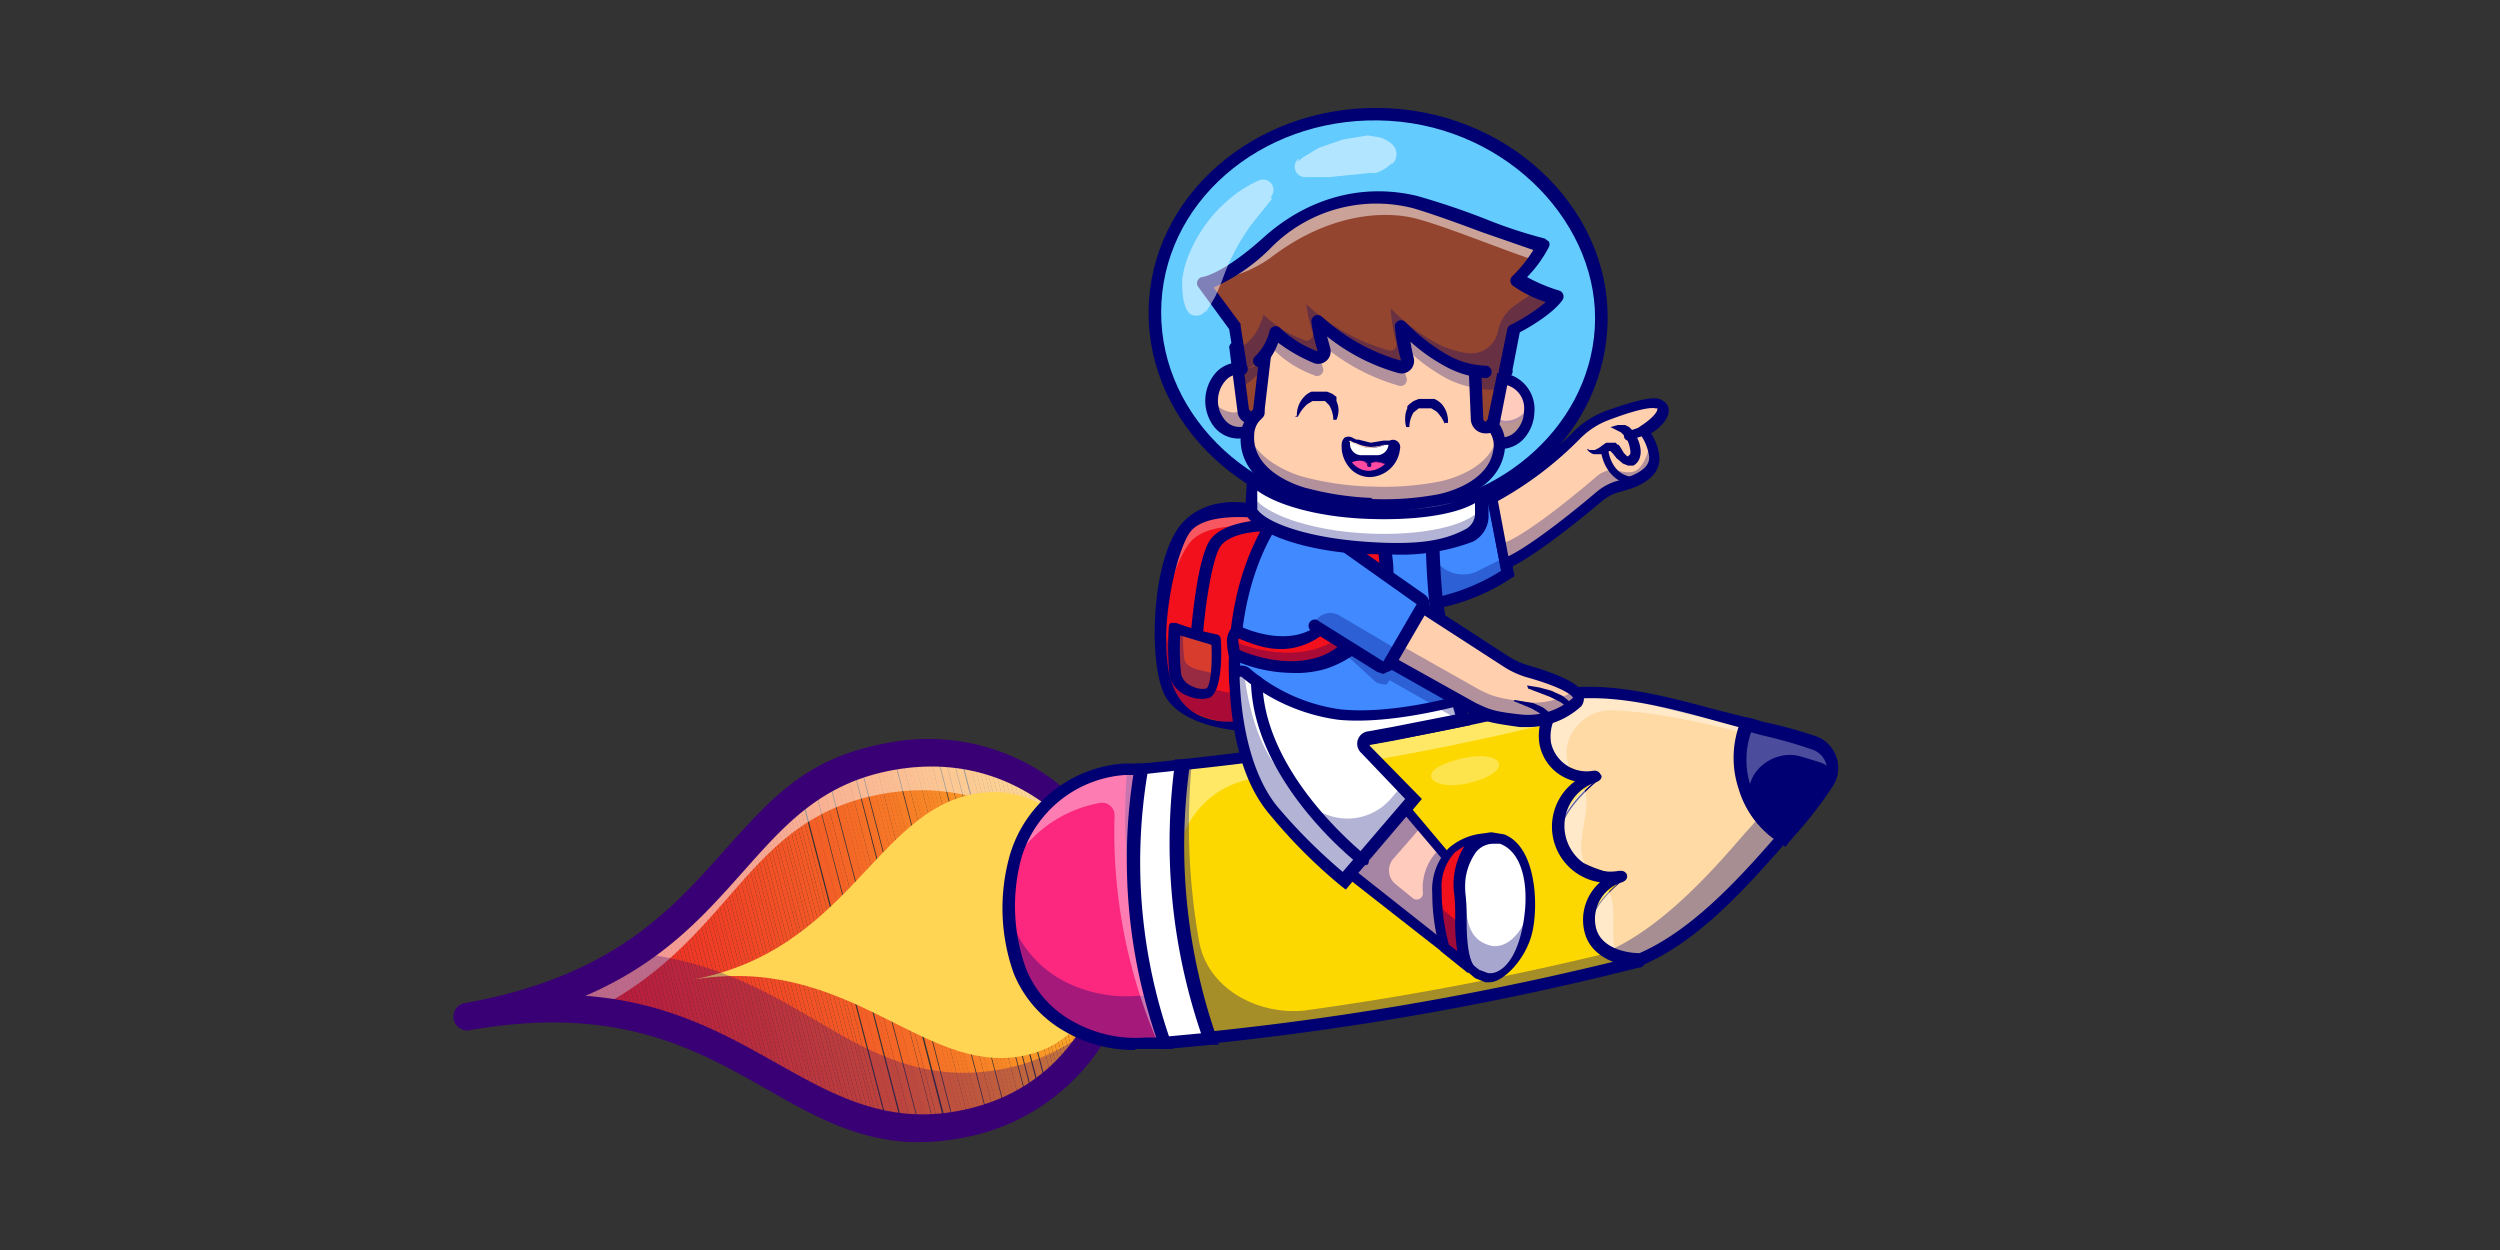 <svg id="Layer_1" data-name="Layer 1" xmlns="http://www.w3.org/2000/svg" xmlns:xlink="http://www.w3.org/1999/xlink" viewBox="0 0 240 120">
  <rect x="0" y="0" width="240" height="120" fill="#333333" stroke="none"/>
  <defs>
    <clipPath id="clip-path">
      <path d="M45.7,97.4c26.1-4.6,29.7,13.5,46.2,10.6s16.8-21.2,16.8-21.2-6.5-17.1-23.1-14.1S71.7,92.8,45.7,97.4Z" style="fill: none"/>
    </clipPath>
  </defs>
  <title>Container1</title>
  <g>
    <g>
      <g>
        <g style="clip-path: url(#clip-path)">
          <polygon points="45.7 97.4 48.7 108.9 44.8 108.6 45.7 97.4" style="fill: #ec1c24"/>
          <polygon points="45.8 96.3 49.1 108.9 48.7 108.9 45.7 97.4 45.8 96.3" style="fill: #ec1c24"/>
          <polygon points="45.9 95.1 49.5 108.9 49.1 108.9 45.8 96.3 45.9 95.1" style="fill: #ec1c24"/>
          <polygon points="45.9 94 49.8 109 49.5 108.9 45.9 95.1 45.9 94" style="fill: #ec1c24"/>
          <polygon points="46 92.9 50.2 109 49.8 109 45.9 94 46 92.9" style="fill: #ec1c24"/>
          <polygon points="46.1 91.8 50.6 109 50.2 109 46 92.9 46.1 91.8" style="fill: #ec1c24"/>
          <polygon points="46.2 90.6 51 109.1 50.6 109 46.1 91.8 46.2 90.6" style="fill: #ec1c24"/>
          <polygon points="46.3 89.5 51.4 109.1 51 109.1 46.2 90.6 46.3 89.5" style="fill: #ec1d24"/>
          <polygon points="46.4 88.4 51.8 109.1 51.4 109.1 46.3 89.5 46.4 88.4" style="fill: #ec1d24"/>
          <polygon points="46.5 87.3 52.2 109.2 51.8 109.1 46.4 88.4 46.5 87.3" style="fill: #ec1d24"/>
          <polygon points="46.5 86.1 52.5 109.2 52.2 109.2 46.5 87.3 46.5 86.1" style="fill: #ec1d24"/>
          <polygon points="46.6 85 52.9 109.2 52.5 109.2 46.5 86.1 46.6 85" style="fill: #ec1d24"/>
          <polygon points="46.7 83.9 53.3 109.2 52.9 109.2 46.6 85 46.7 83.9" style="fill: #ec1e24"/>
          <polygon points="46.8 82.8 53.7 109.3 53.3 109.2 46.7 83.9 46.8 82.8" style="fill: #ec1e24"/>
          <polygon points="46.9 81.6 54.1 109.3 53.7 109.3 46.8 82.8 46.9 81.6" style="fill: #ec1e24"/>
          <polygon points="47 80.6 47 80.6 54.5 109.3 54.1 109.3 46.9 81.6 47 80.6" style="fill: #ec1f24"/>
          <polygon points="47 80.6 47.3 80.5 54.9 109.4 54.5 109.3 47 80.6" style="fill: #ec1f24"/>
          <polygon points="47.3 80.5 47.7 80.4 55.2 109.4 54.9 109.4 47.3 80.5" style="fill: #ec1f24"/>
          <polygon points="47.7 80.4 48 80.3 55.6 109.4 55.2 109.4 47.7 80.4" style="fill: #ec2024"/>
          <polygon points="48 80.3 48.4 80.2 56 109.4 55.6 109.4 48 80.3" style="fill: #ec2024"/>
          <polygon points="48.4 80.2 48.8 80.1 56.4 109.5 56 109.4 48.4 80.2" style="fill: #ec2024"/>
          <polygon points="48.8 80.1 49.1 80 56.8 109.5 56.4 109.5 48.8 80.1" style="fill: #ed2124"/>
          <polygon points="49.1 80 49.5 79.9 57.2 109.5 56.8 109.5 49.1 80" style="fill: #ed2124"/>
          <polygon points="49.5 79.9 49.8 79.8 57.6 109.6 57.2 109.5 49.5 79.9" style="fill: #ed2124"/>
          <polygon points="49.8 79.8 50.2 79.7 57.9 109.6 57.6 109.6 49.8 79.8" style="fill: #ed2224"/>
          <polygon points="50.2 79.7 50.5 79.6 58.3 109.6 57.9 109.6 50.2 79.7" style="fill: #ed2224"/>
          <polygon points="50.5 79.6 50.9 79.5 58.7 109.6 58.3 109.6 50.5 79.6" style="fill: #ed2324"/>
          <polygon points="50.9 79.5 51.2 79.5 59.1 109.7 58.7 109.6 50.9 79.5" style="fill: #ed2324"/>
          <polygon points="51.2 79.5 51.6 79.4 59.5 109.7 59.1 109.7 51.2 79.5" style="fill: #ed2424"/>
          <polygon points="51.6 79.4 51.9 79.3 59.9 109.7 59.5 109.7 51.6 79.4" style="fill: #ed2424"/>
          <polygon points="51.9 79.3 52.3 79.2 60.3 109.8 59.9 109.7 51.9 79.3" style="fill: #ed2524"/>
          <polygon points="52.3 79.2 52.7 79.1 60.6 109.8 60.3 109.8 52.3 79.2" style="fill: #ed2524"/>
          <polygon points="52.7 79.1 53 79 61 109.8 60.6 109.8 52.7 79.1" style="fill: #ed2624"/>
          <polygon points="53 79 53.4 78.9 61.4 109.9 61 109.8 53 79" style="fill: #ed2624"/>
          <polygon points="53.4 78.9 53.7 78.8 61.8 109.9 61.4 109.9 53.4 78.9" style="fill: #ed2724"/>
          <polygon points="53.7 78.8 54.1 78.7 62.2 109.9 61.8 109.9 53.7 78.8" style="fill: #ed2724"/>
          <polygon points="54.1 78.7 54.4 78.6 62.6 109.9 62.2 109.9 54.1 78.7" style="fill: #ed2824"/>
          <polygon points="54.4 78.6 54.8 78.5 63 110 62.6 109.9 54.4 78.6" style="fill: #ed2824"/>
          <polygon points="54.8 78.5 55.1 78.4 63.3 110 63 110 54.8 78.5" style="fill: #ed2924"/>
          <polygon points="55.1 78.4 55.5 78.3 63.7 110 63.3 110 55.1 78.4" style="fill: #ed2a24"/>
          <polygon points="55.5 78.3 55.8 78.3 64.1 110.1 63.7 110 55.5 78.3" style="fill: #ee2a24"/>
          <polygon points="55.8 78.3 56.2 78.2 64.5 110.1 64.1 110.1 55.8 78.3" style="fill: #ee2b24"/>
          <polygon points="56.2 78.2 56.5 78.1 64.9 110.1 64.5 110.1 56.2 78.2" style="fill: #ee2b24"/>
          <polygon points="56.5 78.1 56.9 78 65.3 110.1 64.9 110.1 56.5 78.1" style="fill: #ee2c24"/>
          <polygon points="56.9 78 57.3 77.9 65.7 110.2 65.3 110.1 56.9 78" style="fill: #ee2d24"/>
          <polygon points="57.3 77.9 57.6 77.8 66 110.2 65.7 110.2 57.3 77.9" style="fill: #ee2d24"/>
          <polygon points="57.6 77.8 58 77.7 66.4 110.2 66 110.2 57.6 77.8" style="fill: #ee2e24"/>
          <polygon points="58 77.7 58.3 77.6 66.8 110.3 66.4 110.2 58 77.7" style="fill: #ee2f24"/>
          <polygon points="58.3 77.6 58.7 77.5 67.2 110.3 66.8 110.3 58.3 77.6" style="fill: #ee2f24"/>
          <polygon points="58.7 77.5 59 77.4 67.6 110.3 67.2 110.3 58.7 77.5" style="fill: #ee3024"/>
          <polygon points="59 77.4 59.4 77.3 68 110.4 67.6 110.3 59 77.4" style="fill: #ee3124"/>
          <polygon points="59.4 77.3 59.7 77.2 68.4 110.4 68 110.4 59.4 77.3" style="fill: #ee3224"/>
          <polygon points="59.7 77.2 60.1 77.2 68.7 110.4 68.4 110.4 59.7 77.2" style="fill: #ee3225"/>
          <polygon points="60.1 77.2 60.4 77.1 69.1 110.4 68.7 110.4 60.1 77.2" style="fill: #ef3325"/>
          <polygon points="60.4 77.1 60.8 77 69.5 110.5 69.1 110.4 60.4 77.1" style="fill: #ef3425"/>
          <polygon points="60.8 77 61.2 76.9 69.9 110.5 69.5 110.5 60.8 77" style="fill: #ef3525"/>
          <polygon points="61.2 76.9 61.5 76.8 70.3 110.5 69.9 110.5 61.2 76.9" style="fill: #ef3525"/>
          <polygon points="61.5 76.8 61.9 76.7 70.7 110.6 70.3 110.5 61.5 76.8" style="fill: #ef3625"/>
          <polygon points="61.9 76.7 62.2 76.6 71.1 110.6 70.7 110.6 61.9 76.7" style="fill: #ef3725"/>
          <polygon points="62.2 76.6 62.6 76.5 71.4 110.6 71.1 110.6 62.2 76.6" style="fill: #ef3825"/>
          <polygon points="62.6 76.5 62.9 76.4 71.8 110.6 71.4 110.6 62.6 76.5" style="fill: #ef3925"/>
          <polygon points="62.9 76.4 63.3 76.3 72.2 110.7 71.8 110.6 62.9 76.4" style="fill: #ef3925"/>
          <polygon points="63.3 76.3 63.6 76.2 72.6 110.7 72.2 110.7 63.3 76.3" style="fill: #ef3a25"/>
          <polygon points="63.6 76.2 64 76.1 73 110.7 72.6 110.7 63.6 76.2" style="fill: #ef3b25"/>
          <polygon points="64 76.1 64.3 76 73.4 110.8 73 110.7 64 76.1" style="fill: #ef3c25"/>
          <polygon points="64.3 76 64.7 76 73.8 110.8 73.4 110.8 64.3 76" style="fill: #f03d25"/>
          <polygon points="64.7 76 65.1 75.9 74.1 110.8 73.8 110.8 64.7 76" style="fill: #f03e25"/>
          <polygon points="65.1 75.9 65.4 75.8 74.5 110.9 74.1 110.8 65.1 75.9" style="fill: #f03e25"/>
          <polygon points="65.4 75.8 65.8 75.7 74.9 110.9 74.5 110.9 65.4 75.8" style="fill: #f03f25"/>
          <polygon points="65.8 75.7 66.1 75.6 75.3 110.9 74.9 110.9 65.8 75.7" style="fill: #f04025"/>
          <polygon points="66.1 75.6 66.5 75.5 75.7 110.9 75.3 110.9 66.1 75.6" style="fill: #f04125"/>
          <polygon points="66.5 75.5 66.8 75.4 76.1 111 75.7 110.9 66.5 75.5" style="fill: #f04225"/>
          <polygon points="66.8 75.4 67.2 75.3 76.5 111 76.1 111 66.8 75.4" style="fill: #f04325"/>
          <polygon points="67.2 75.3 67.5 75.2 76.8 111 76.5 111 67.2 75.3" style="fill: #f04425"/>
          <polygon points="67.5 75.2 67.9 75.1 77.2 111.1 76.8 111 67.5 75.2" style="fill: #f04525"/>
          <polygon points="67.9 75.1 68.2 75 77.6 111.1 77.2 111.1 67.9 75.1" style="fill: #f14625"/>
          <polygon points="68.2 75 68.6 74.9 78 111.1 77.6 111.1 68.2 75" style="fill: #f14725"/>
          <polygon points="68.6 74.9 69 74.8 78.4 111.1 78 111.1 68.6 74.9" style="fill: #f14825"/>
          <polygon points="69 74.8 69.3 74.8 78.8 111.2 78.4 111.1 69 74.8" style="fill: #f14925"/>
          <polygon points="69.3 74.8 69.7 74.7 79.2 111.2 78.8 111.2 69.3 74.8" style="fill: #f14a25"/>
          <polygon points="69.7 74.7 70 74.6 79.6 111.2 79.2 111.2 69.7 74.7" style="fill: #f14b25"/>
          <polygon points="70 74.6 70.4 74.5 79.9 111.3 79.6 111.2 70 74.6" style="fill: #f14c25"/>
          <polygon points="70.4 74.5 70.7 74.4 80.3 111.3 79.9 111.3 70.4 74.5" style="fill: #f14d25"/>
          <polygon points="70.7 74.4 71.1 74.3 80.7 111.3 80.3 111.3 70.7 74.4" style="fill: #f14e25"/>
          <polygon points="71.1 74.3 71.4 74.2 81.1 111.4 80.7 111.3 71.1 74.3" style="fill: #f24f25"/>
          <polygon points="71.4 74.2 71.8 74.1 81.5 111.4 81.1 111.4 71.4 74.2" style="fill: #f25025"/>
          <polygon points="71.8 74.1 72.1 74 81.9 111.4 81.5 111.4 71.8 74.1" style="fill: #f25125"/>
          <polygon points="72.1 74 72.5 73.9 82.3 111.4 81.9 111.4 72.1 74" style="fill: #f25225"/>
          <polygon points="72.5 73.9 72.8 73.8 82.6 111.5 82.3 111.4 72.5 73.9" style="fill: #f25325"/>
          <polygon points="72.8 73.8 73.2 73.7 83 111.5 82.6 111.5 72.8 73.8" style="fill: #f25425"/>
          <polygon points="73.2 73.7 73.6 73.6 83.4 111.5 83 111.5 73.2 73.7" style="fill: #f25525"/>
          <polygon points="73.6 73.6 73.9 73.6 83.8 111.6 83.4 111.5 73.6 73.6" style="fill: #f25625"/>
          <polygon points="73.9 73.6 74.3 73.5 84.2 111.6 83.8 111.6 73.9 73.6" style="fill: #f25725"/>
          <polygon points="74.3 73.5 74.6 73.4 84.6 111.6 84.2 111.6 74.3 73.5" style="fill: #f35825"/>
          <polygon points="74.6 73.4 75 73.3 85 111.6 84.6 111.6 74.6 73.4" style="fill: #f35925"/>
          <polygon points="75 73.3 75.3 73.2 85.3 111.7 85 111.6 75 73.3" style="fill: #f35a25"/>
          <polygon points="75.3 73.2 75.7 73.1 85.7 111.7 85.3 111.7 75.3 73.2" style="fill: #f35c25"/>
          <polygon points="75.7 73.1 76 73 86.1 111.7 85.9 111.7 85.7 111.7 75.7 73.1" style="fill: #f35d25"/>
          <rect x="81.1" y="72.3" width="0.4" height="39.96" transform="translate(-20.6 23.4) rotate(-14.6)" style="fill: #f35e26"/>
          <rect x="81.4" y="72.2" width="0.4" height="39.96" transform="translate(-20.6 23.5) rotate(-14.6)" style="fill: #f35f26"/>
          <rect x="81.8" y="72.1" width="0.4" height="39.96" transform="translate(-20.6 23.6) rotate(-14.6)" style="fill: #f36026"/>
          <rect x="82.1" y="72" width="0.4" height="39.96" transform="matrix(0.97, -0.25, 0.25, 0.97, -20.52, 23.69)" style="fill: #f46126"/>
          <rect x="82.5" y="71.9" width="0.4" height="39.96" transform="translate(-20.5 23.8) rotate(-14.6)" style="fill: #f46226"/>
          <rect x="82.8" y="71.9" width="0.4" height="39.96" transform="translate(-20.4 23.9) rotate(-14.6)" style="fill: #f46426"/>
          <rect x="83.2" y="71.8" width="0.4" height="39.96" transform="translate(-20.4 23.9) rotate(-14.6)" style="fill: #f46526"/>
          <rect x="83.5" y="71.7" width="0.4" height="39.96" transform="translate(-20.4 24) rotate(-14.6)" style="fill: #f46626"/>
          <rect x="83.9" y="71.6" width="0.4" height="39.96" transform="translate(-20.3 24.1) rotate(-14.6)" style="fill: #f46726"/>
          <rect x="84.2" y="71.5" width="0.4" height="39.96" transform="translate(-20.3 24.2) rotate(-14.6)" style="fill: #f46826"/>
          <rect x="84.6" y="71.4" width="0.4" height="39.96" transform="translate(-20.3 24.3) rotate(-14.6)" style="fill: #f46a26"/>
          <rect x="85" y="71.3" width="0.4" height="39.96" transform="matrix(0.97, -0.25, 0.25, 0.97, -20.24, 24.38)" style="fill: #f56b26"/>
          <rect x="85.3" y="71.2" width="0.4" height="39.96" transform="translate(-20.2 24.5) rotate(-14.6)" style="fill: #f56c26"/>
          <rect x="85.7" y="71.1" width="0.4" height="39.96" transform="translate(-20.2 24.5) rotate(-14.6)" style="fill: #f56d26"/>
          <rect x="86" y="71" width="0.4" height="39.96" transform="matrix(0.97, -0.25, 0.25, 0.97, -20.14, 24.64)" style="fill: #f56f26"/>
          <rect x="86.4" y="70.9" width="0.4" height="39.96" transform="translate(-20.1 24.7) rotate(-14.6)" style="fill: #f57026"/>
          <rect x="86.7" y="70.8" width="0.4" height="39.96" transform="translate(-20.1 24.8) rotate(-14.6)" style="fill: #f57126"/>
          <rect x="87.1" y="70.7" width="0.4" height="39.96" transform="translate(-20 24.9) rotate(-14.6)" style="fill: #f57226"/>
          <rect x="87.4" y="70.7" width="0.4" height="39.96" transform="translate(-20 25) rotate(-14.6)" style="fill: #f67426"/>
          <rect x="87.8" y="70.6" width="0.4" height="39.96" transform="translate(-20 25.1) rotate(-14.6)" style="fill: #f67526"/>
          <rect x="88.1" y="70.5" width="0.4" height="39.96" transform="translate(-19.9 25.2) rotate(-14.6)" style="fill: #f67626"/>
          <rect x="88.5" y="70.4" width="0.4" height="39.96" transform="translate(-19.9 25.2) rotate(-14.6)" style="fill: #f67726"/>
          <rect x="88.9" y="70.3" width="0.4" height="39.96" transform="translate(-19.9 25.3) rotate(-14.6)" style="fill: #f67926"/>
          <rect x="89.2" y="70.2" width="0.4" height="39.96" transform="translate(-19.8 25.4) rotate(-14.6)" style="fill: #f67a26"/>
          <rect x="89.6" y="70.1" width="0.4" height="39.96" transform="translate(-19.8 25.5) rotate(-14.6)" style="fill: #f67b26"/>
          <rect x="89.9" y="70" width="0.4" height="39.96" transform="translate(-19.8 25.6) rotate(-14.6)" style="fill: #f77d26"/>
          <rect x="90.3" y="69.9" width="0.4" height="39.96" transform="translate(-19.7 25.7) rotate(-14.6)" style="fill: #f77e26"/>
          <rect x="90.6" y="69.8" width="0.4" height="39.96" transform="translate(-19.7 25.8) rotate(-14.6)" style="fill: #f77f26"/>
          <rect x="91" y="69.7" width="0.4" height="39.96" transform="translate(-19.7 25.8) rotate(-14.6)" style="fill: #f78126"/>
          <rect x="91.3" y="69.6" width="0.4" height="39.96" transform="translate(-19.6 25.9) rotate(-14.6)" style="fill: #f78226"/>
          <rect x="91.7" y="69.5" width="0.4" height="39.96" transform="matrix(0.97, -0.25, 0.25, 0.97, -19.58, 26.02)" style="fill: #f78426"/>
          <rect x="92" y="69.5" width="0.4" height="39.96" transform="translate(-19.5 26.1) rotate(-14.6)" style="fill: #f78526"/>
          <rect x="92.4" y="69.4" width="0.4" height="39.96" transform="translate(-19.5 26.2) rotate(-14.6)" style="fill: #f88626"/>
          <rect x="92.8" y="69.3" width="0.4" height="39.96" transform="translate(-19.5 26.3) rotate(-14.6)" style="fill: #f88826"/>
          <rect x="93.1" y="69.2" width="0.4" height="39.96" transform="translate(-19.4 26.4) rotate(-14.6)" style="fill: #f88927"/>
          <rect x="93.5" y="69.1" width="0.4" height="39.96" transform="translate(-19.4 26.4) rotate(-14.6)" style="fill: #f88a27"/>
          <rect x="93.8" y="69" width="0.4" height="39.96" transform="translate(-19.4 26.5) rotate(-14.6)" style="fill: #f88c27"/>
          <rect x="94.2" y="68.9" width="0.4" height="39.96" transform="translate(-19.3 26.6) rotate(-14.6)" style="fill: #f88d27"/>
          <rect x="94.5" y="68.8" width="0.4" height="39.96" transform="matrix(0.97, -0.25, 0.25, 0.97, -19.31, 26.71)" style="fill: #f98f27"/>
          <rect x="94.9" y="68.7" width="0.4" height="39.96" transform="translate(-19.3 26.8) rotate(-14.6)" style="fill: #f99027"/>
          <rect x="95.2" y="68.6" width="0.4" height="39.96" transform="matrix(0.97, -0.25, 0.25, 0.97, -19.24, 26.88)" style="fill: #f99227"/>
          <rect x="95.6" y="68.5" width="0.4" height="39.96" transform="translate(-19.2 27) rotate(-14.6)" style="fill: #f99327"/>
          <rect x="95.9" y="68.4" width="0.4" height="39.96" transform="translate(-19.2 27.1) rotate(-14.6)" style="fill: #f99427"/>
          <rect x="96.3" y="68.4" width="0.4" height="39.96" transform="translate(-19.1 27.1) rotate(-14.6)" style="fill: #f99627"/>
          <polygon points="91.6 68.9 91.7 68.9 92 69 102 107.5 101.7 107.6 91.6 68.9" style="fill: #f99727"/>
          <polygon points="92.4 69 102.4 107.4 102 107.5 92 69 92.4 69" style="fill: #fa9927"/>
          <polygon points="92.8 69 102.7 107.3 102.4 107.4 92.4 69 92.8 69" style="fill: #fa9a27"/>
          <polygon points="93.2 69 103.1 107.3 102.7 107.3 92.8 69 93.2 69" style="fill: #fa9c27"/>
          <polygon points="93.5 69.1 103.5 107.2 103.1 107.3 93.2 69 93.5 69.1" style="fill: #fa9d27"/>
          <polygon points="93.9 69.1 103.8 107.1 103.5 107.2 93.5 69.1 93.9 69.1" style="fill: #fa9f27"/>
          <polygon points="94.3 69.1 104.2 107 103.8 107.1 93.9 69.1 94.3 69.1" style="fill: #faa027"/>
          <polygon points="94.7 69.2 104.5 106.9 104.2 107 94.3 69.1 94.7 69.2" style="fill: #fba227"/>
          <polygon points="95.1 69.2 104.9 106.8 104.5 106.9 94.7 69.2 95.1 69.2" style="fill: #fba327"/>
          <polygon points="95.5 69.2 105.2 106.7 104.9 106.8 95.1 69.2 95.5 69.2" style="fill: #fba527"/>
          <polygon points="95.9 69.3 105.6 106.6 105.2 106.7 95.5 69.2 95.9 69.3" style="fill: #fba627"/>
          <polygon points="96.3 69.3 105.9 106.5 105.6 106.6 95.9 69.3 96.3 69.3" style="fill: #fba827"/>
          <polygon points="96.6 69.3 106.3 106.4 105.9 106.5 96.3 69.3 96.6 69.3" style="fill: #fbaa27"/>
          <polygon points="97 69.3 106.6 106.3 106.3 106.4 96.6 69.3 97 69.3" style="fill: #fcab27"/>
          <polygon points="97.4 69.4 107 106.2 106.6 106.3 97 69.3 97.4 69.4" style="fill: #fcad27"/>
          <polygon points="97.8 69.4 107.4 106.1 107 106.2 97.4 69.4 97.8 69.4" style="fill: #fcae27"/>
          <polygon points="98.2 69.4 107.7 106.1 107.4 106.1 97.8 69.4 98.2 69.4" style="fill: #fcb027"/>
          <polygon points="98.6 69.5 108.1 106 107.7 106.1 98.2 69.4 98.6 69.5" style="fill: #fcb127"/>
          <polygon points="99 69.5 108.4 105.8 108.4 105.9 108.1 106 98.6 69.5 99 69.5" style="fill: #fcb327"/>
          <polygon points="99.3 69.5 108.5 104.7 108.4 105.8 99 69.5 99.3 69.5" style="fill: #fdb528"/>
          <polygon points="99.7 69.5 108.6 103.6 108.5 104.7 99.3 69.5 99.7 69.5" style="fill: #fdb628"/>
          <polygon points="100.1 69.6 108.7 102.4 108.6 103.6 99.7 69.5 100.1 69.6" style="fill: #fdb828"/>
          <polygon points="100.5 69.6 108.7 101.3 108.7 102.4 100.1 69.6 100.5 69.6" style="fill: #fdb928"/>
          <polygon points="100.9 69.6 108.8 100.2 108.7 101.3 100.5 69.6 100.9 69.6" style="fill: #fdbb28"/>
          <polygon points="101.3 69.7 108.9 99.1 108.8 100.2 100.9 69.6 101.3 69.7" style="fill: #febd28"/>
          <polygon points="101.7 69.7 109 97.9 108.9 99.1 101.3 69.7 101.7 69.7" style="fill: #febe28"/>
          <polygon points="102 69.7 109.1 96.8 109 97.9 101.7 69.7 102 69.7" style="fill: #fec028"/>
          <polygon points="102.4 69.8 109.2 95.7 109.1 96.8 102 69.7 102.4 69.8" style="fill: #fec228"/>
          <polygon points="102.8 69.8 109.3 94.6 109.2 95.7 102.4 69.8 102.8 69.8" style="fill: #fec328"/>
          <polygon points="103.2 69.8 109.3 93.4 109.3 94.6 102.8 69.8 103.2 69.8" style="fill: #fec528"/>
          <polygon points="103.6 69.8 109.4 92.3 109.3 93.4 103.2 69.8 103.6 69.8" style="fill: #ffc728"/>
          <polygon points="104 69.9 109.5 91.2 109.4 92.3 103.6 69.8 104 69.9" style="fill: #ffc828"/>
          <polygon points="104.4 69.9 109.6 90.1 109.5 91.2 104 69.9 104.4 69.9" style="fill: #ffca28"/>
          <polygon points="109.6 90.1 104.4 69.9 111.1 70.4 109.6 90.1" style="fill: #ffca28"/>
        </g>
        <path d="M87,108.5c-4.9-.4-8.7-2.6-12.7-5-6.7-3.9-14.2-8.4-28.6-5.9a.3.3,0,0,1-.3-.2h0a.3.3,0,0,1,.2-.3c14.4-2.6,20-9,25-14.7s7.6-8.7,15-10.1c16.6-2.9,23.3,14.1,23.4,14.3h0c0,.2-.5,18.5-17,21.5A19.6,19.6,0,0,1,87,108.5ZM56.6,96.5c8,.6,13.2,3.7,18,6.6s10.1,6,17.3,4.7c15.7-2.8,16.5-19.8,16.6-20.9s-7.1-16.7-22.7-13.9C78.5,74.2,75,78.2,71,82.8S61.8,93.4,51.1,96.4A38.9,38.9,0,0,1,56.6,96.5Z" style="fill: #390075"/>
      </g>
      <g style="opacity: 0.5">
        <path d="M57.4,96.8c13.2-6.9,14.2-18.3,27.4-20.6,16.5-2.9,23.1,14.1,23.1,14.1a24.5,24.5,0,0,1-.5,4.1,27.4,27.4,0,0,0,1.5-7.6s-6.5-17.1-23.1-14.1-13.9,20.1-40,24.7A42.4,42.4,0,0,1,57.4,96.8Z" style="fill: #fff"/>
      </g>
      <path d="M66.2,94.1c15.2-2.7,22.2,9,31.8,7.3s9.4-14.7,9.4-14.7-4.2-12.2-13.8-10.5S81.4,91.4,66.2,94.1Z" style="fill: #ffd553"/>
      <g style="opacity: 0.3">
        <path d="M105.8,97.8a18.8,18.8,0,0,1-10.1,5C82,105.2,77.2,93.2,61.2,91.6a40.3,40.3,0,0,1-15.5,5.8c26.1-4.6,29.7,13.5,46.2,10.6A18.7,18.7,0,0,0,105.8,97.8Z" style="fill: #390075"/>
        <path d="M87.1,108.4c-4.9-.4-8.7-2.6-12.7-5-6.7-4-14.2-8.4-28.7-5.9v-.3a40.5,40.5,0,0,0,15.4-5.7h.1c7.5.8,12.6,3.8,17.2,6.5s10.1,6,17.4,4.7a18.7,18.7,0,0,0,10-5l.7-.7-.4.8a18.7,18.7,0,0,1-14,10.3A19.5,19.5,0,0,1,87.1,108.4ZM56.6,96.6c7.9.6,13.2,3.7,18,6.6s10.1,6,17.4,4.7a18.4,18.4,0,0,0,13.3-9.3,19.2,19.2,0,0,1-9.5,4.4c-7.4,1.3-12.3-1.6-17.6-4.7s-9.6-5.7-17-6.4a37.9,37.9,0,0,1-11.5,4.9A39.8,39.8,0,0,1,56.6,96.6Z" style="fill: #390075"/>
      </g>
      <path d="M86.8,109.6c-5.1-.4-9.1-2.7-13.3-5.1-6.7-3.8-14.3-8.1-28.4-5.6a1.3,1.3,0,1,1-.5-2.6c14.1-2.5,19.8-8.9,24.8-14.5s8.2-9.1,15.9-10.5a20.2,20.2,0,0,1,18.9,6.4,28.9,28.9,0,0,1,5.6,8.6,1.3,1.3,0,0,1,.1.5,28.8,28.8,0,0,1-2.3,10,20.2,20.2,0,0,1-15.6,12.5A21.1,21.1,0,0,1,86.8,109.6ZM56.2,95.6c8.1.6,13.6,3.8,18.6,6.6s10.1,5.7,16.9,4.5c14.4-2.5,15.6-17.4,15.7-19.7s-7.1-15.6-21.5-13.1c-6.9,1.2-10.4,5.1-14.4,9.6S63.6,92.4,56.2,95.6Z" style="fill: #390075"/>
    </g>
    <g>
      <path d="M119.6,69.6s-6-.2-7.4-3.4-1.1-12.8,1.8-15.8,7.4-1.3,7.4-1.3" style="fill: #f2101c"/>
      <path d="M119.6,69.7h0c-.2,0-6.1-.3-7.5-3.4s-1.1-12.8,1.8-15.9,7.2-1.3,7.5-1.3h0c-.1,0-5.4-.8-7.3,1.2s-3.8,11.3-1.8,15.7,7.3,3.3,7.3,3.3h0Z" style="fill: #390075"/>
    </g>
    <g style="opacity: 0.3">
      <path d="M121.5,49.2v1.4c-1.2-.1-5.4-.5-7.1,1.3s-3.2,7.5-2.8,11.8c-.8-4.5.2-10.7,2.6-13.2S121.5,49.2,121.5,49.2Z" style="fill: #fff"/>
    </g>
    <path d="M119.6,70.2h0c-.3,0-6.4-.3-7.9-3.7s-1.1-13.3,1.9-16.4,7.7-1.5,7.9-1.4a.6.6,0,0,1-.2,1.1c-1.4-.2-5.4-.5-6.9,1.1s-3.6,10.9-1.7,15.2,6.9,3,6.9,3a.6.6,0,0,1,0,1.1Z" style="fill: #000072"/>
    <path d="M114.8,61.5h0a.6.6,0,0,1-.5-.6c.1-.7.6-7.3,1.9-9.1s5.1-1.9,5.3-1.9a.6.6,0,0,1,0,1.1c-.9,0-3.4.2-4.3,1.4s-1.6,6.6-1.7,8.5A.6.6,0,0,1,114.8,61.5Z" style="fill: #000072"/>
    <g style="opacity: 0.3">
      <path d="M112.2,66.2c1.4,3.1,7.4,3.4,7.4,3.4l.2-2.9c-1.7-.1-5.6-.6-6.9-3a17.7,17.7,0,0,1-1.6-6.9C111,60.1,111.2,64,112.2,66.2Z" style="fill: #000072"/>
    </g>
    <g>
      <path d="M116.9,61.4a26.7,26.7,0,0,1-4-1.1,30,30,0,0,0,.1,4.6,2.8,2.8,0,0,0,3.2,1.6C117.1,65.9,116.9,61.4,116.9,61.4Z" style="fill: #d83c2d"/>
      <path d="M115.5,66.7l-1.3-.3a2.4,2.4,0,0,1-1.4-1.5,29.4,29.4,0,0,1-.1-4.7h.1a26.8,26.8,0,0,0,4,1.1h.1c0,.2.2,4.6-.8,5.2Zm-2.6-6.3a28,28,0,0,0,.1,4.5,2.2,2.2,0,0,0,1.3,1.4,2.2,2.2,0,0,0,1.7.2c.8-.4.8-3.6.7-4.9A27.1,27.1,0,0,1,112.9,60.4Z" style="fill: #000072"/>
    </g>
    <path d="M115.5,67.1a3.7,3.7,0,0,1-1.5-.3,2.8,2.8,0,0,1-1.7-1.8,28.6,28.6,0,0,1-.1-4.8.5.5,0,0,1,.2-.4h.5a26.4,26.4,0,0,0,3.9,1.1.5.5,0,0,1,.4.5c.1,1.5.1,5-1.1,5.6ZM113.3,61a22.8,22.8,0,0,0,.1,3.8,1.8,1.8,0,0,0,1.1,1.1,2,2,0,0,0,1.3.2c.4-.2.6-2.2.5-4.2Z" style="fill: #000072"/>
    <g style="opacity: 0.3">
      <path d="M112.9,64.9a2.8,2.8,0,0,0,3.2,1.6c.3-.2.5-.8.6-1.5s-2.7-.4-3-1.7a16,16,0,0,1-.1-2.9l-.7-.3A30.1,30.1,0,0,0,112.9,64.9Z" style="fill: #000072"/>
    </g>
    <path d="M144.7,55.1a19.6,19.6,0,0,1-7.4,2.9,15.6,15.6,0,0,1-.8-3.4,12.6,12.6,0,0,1-.1-2,15.5,15.5,0,0,1,.4-2.9h.1a19.2,19.2,0,0,0,6.3-2Z" style="fill: #4089ff"/>
    <g style="opacity: 0.3">
      <path d="M144.7,55.1a19.6,19.6,0,0,1-7.4,2.9,15.6,15.6,0,0,1-.8-3.4,15.2,15.2,0,0,1,.3-4.9h.5a13.5,13.5,0,0,0,0,2.8h0a3.2,3.2,0,0,0,4.4,2.4l2.6-1.3Z" style="fill: #000072"/>
    </g>
    <path d="M137,58.5v-.3a15.9,15.9,0,0,1-.8-3.5,15.5,15.5,0,0,1,.3-5v-.4h.4s2.1,0,6.3-1.9l.6-.3,1.6,8.2-.3.2a19.9,19.9,0,0,1-7.6,3Zm.2-8.3a14.6,14.6,0,0,0-.2,4.3,16.5,16.5,0,0,0,.6,2.9,19.3,19.3,0,0,0,6.5-2.6l-1.2-6.4A19.9,19.9,0,0,1,137.2,50.2Z" style="fill: #000072"/>
    <path d="M143.3,47.8a33.7,33.7,0,0,0,8.2-6.1,8,8,0,0,1,3-1.9c1.8-.6,4.2-1.4,4.8-1.1s-1.4,2.6-1.4,2.6a5.4,5.4,0,0,1,.9,2.3c0,1.1-.6,1.9-2.3,2.6l-.9.3a4.8,4.8,0,0,0-2,1c-2.2,1.8-7.2,5.9-9.2,6.5Z" style="fill: #ffcfae"/>
    <g style="opacity: 0.3">
      <path d="M158.9,43.7c.1,1.1-.6,1.9-2.3,2.6l-.9.3a4.8,4.8,0,0,0-2,1c-2.2,1.8-7.2,5.9-9.2,6.5l-.4-1.9c2-.5,7-4.6,9.1-6.4a2.7,2.7,0,0,1,1.5-.7c.3-.1,1.5.5,2.3.1s1.3-1.9,1.4-2.7A3.9,3.9,0,0,1,158.9,43.7Z" style="fill: #000072"/>
    </g>
    <path d="M144.1,54.7l-1.4-7.1.3-.2a33.5,33.5,0,0,0,8.1-6,8.6,8.6,0,0,1,3.2-2c4.2-1.5,4.9-1.2,5.2-1a1.1,1.1,0,0,1,.7,1c0,.9-1,1.8-1.7,2.2a5.2,5.2,0,0,1,.8,2.2c.1,1.4-.8,2.4-2.7,3.1l-1,.3a4.3,4.3,0,0,0-1.8.9c-2.6,2.2-7.4,6-9.4,6.6Zm-.3-6.6,1,5.3c1.5-.7,4.6-2.9,8.5-6.2a5.3,5.3,0,0,1,2.2-1.1l.8-.3c1.9-.7,2.1-1.5,2-2.1a4.9,4.9,0,0,0-.9-2.1l-.3-.4.4-.3c.8-.5,1.7-1.3,1.6-1.7h-.2s-.7-.3-4.4,1.1a7.6,7.6,0,0,0-2.8,1.8A34.4,34.4,0,0,1,143.8,48.1Z" style="fill: #000072"/>
    <g>
      <path d="M157.1,92.4A286.7,286.7,0,0,1,116,99.7a56.8,56.8,0,0,1-2.6-26.3,260,260,0,0,0,37.1-6.6" style="fill: #fdd800"/>
      <path d="M116,99.8h-.1a56.6,56.6,0,0,1-2.6-26.3h.1a261.2,261.2,0,0,0,37.1-6.6h0a261.4,261.4,0,0,1-37.1,6.6,56.4,56.4,0,0,0,2.6,26.1,287.9,287.9,0,0,0,41-7.3h0A288.1,288.1,0,0,1,116,99.8Z" style="fill: #390075"/>
    </g>
    <g style="opacity: 0.4">
      <path d="M113.4,73.4a260,260,0,0,0,37.1-6.6l.5,2.1a265.4,265.4,0,0,1-30.4,5.8,8.7,8.7,0,0,0-7.6,8.3c0,1.6,0,3.1.1,4.7A65.4,65.4,0,0,1,113.4,73.4Z" style="fill: #fff"/>
    </g>
    <g style="opacity: 0.35">
      <path d="M113.4,73.4h1a64,64,0,0,0,.7,16.9c.8,4.7,5.8,7.2,10.2,6.7a288.4,288.4,0,0,0,31.4-6.1l.4,1.6A286.7,286.7,0,0,1,116,99.7,56.8,56.8,0,0,1,113.4,73.4Z" style="fill: #000072"/>
    </g>
    <path d="M115.6,100.3l-.2-.4a57,57,0,0,1-2.6-26.5v-.5h.5a260.7,260.7,0,0,0,37.1-6.6.6.6,0,0,1,.3,1.1,261.9,261.9,0,0,1-36.8,6.5A55.8,55.8,0,0,0,116.4,99,287.4,287.4,0,0,0,157,91.8a.6.6,0,1,1,.3,1.1,288.6,288.6,0,0,1-41.2,7.3Z" style="fill: #000072"/>
    <g>
      <path d="M109.5,73.8l3.9-.4A56.8,56.8,0,0,0,116,99.7l-4.3.4A52.9,52.9,0,0,1,109.5,73.8Z" style="fill: #fff"/>
      <path d="M111.6,100.2h0a52.7,52.7,0,0,1-2.2-26.3h.1l3.9-.4h.1a56.4,56.4,0,0,0,2.6,26.2H116l-4.3.4Zm-2-26.3a52.5,52.5,0,0,0,2.2,26.1l4.1-.4a56.5,56.5,0,0,1-2.6-26.1Z" style="fill: #000072"/>
    </g>
    <path d="M111.3,100.7v-.4a53.1,53.1,0,0,1-2.2-26.6v-.4h.5l3.9-.4h.7v.7a55.9,55.9,0,0,0,2.6,26l.2.7h-.7l-4.3.4ZM110,74.3a51.9,51.9,0,0,0,2.1,25.2l3.2-.3A56.9,56.9,0,0,1,112.7,74Z" style="fill: #000072"/>
    <path d="M107.9,73.9h1.6a52.9,52.9,0,0,0,2.2,26.3h-1.7a12.9,12.9,0,0,1-7.4-1.6,10.6,10.6,0,0,1-4.6-5.3,18.1,18.1,0,0,1-.4-11.1A11.8,11.8,0,0,1,107.9,73.9Z" style="fill: #fc277e"/>
    <g style="opacity: 0.35">
      <path d="M108.2,73.9a52.9,52.9,0,0,0,.9,15.1,56.5,56.5,0,0,1,.4-15.2Z" style="fill: #000072"/>
      <path d="M110.3,95.6h-1.1a12.9,12.9,0,0,1-7.4-1.6,10.6,10.6,0,0,1-4.6-5.3l-.3-1.1a19,19,0,0,0,1.1,5.6,10.6,10.6,0,0,0,4.6,5.3,12.9,12.9,0,0,0,7.4,1.6h1.7Q110.9,97.8,110.3,95.6Z" style="fill: #000072"/>
    </g>
    <g style="opacity: 0.4">
      <path d="M107.9,73.9h1.6a52.9,52.9,0,0,0,2.2,26.3h-.5a50.8,50.8,0,0,1-4.2-21.9,1.2,1.2,0,0,0-1.5-1.2h0a12.2,12.2,0,0,0-7.9,5.2h0A11.8,11.8,0,0,1,107.9,73.9Z" style="fill: #fff"/>
    </g>
    <path d="M109,100.8a13.1,13.1,0,0,1-6.8-1.8,11.2,11.2,0,0,1-4.9-5.6A18.7,18.7,0,0,1,97,81.9a12.3,12.3,0,0,1,10.9-8.6h2.3v.7a52,52,0,0,0,2.2,26l.2.7H109Zm-.2-26.4H108a11.2,11.2,0,0,0-9.9,7.8A17.6,17.6,0,0,0,98.5,93a10,10,0,0,0,4.4,5,12.3,12.3,0,0,0,7.1,1.6h1A53,53,0,0,1,108.8,74.4Zm-.9-.5h0Z" style="fill: #000072"/>
    <g>
      <path d="M151,66.7c5.4-.5,11.5,1.6,16.7,2.9a61.8,61.8,0,0,1,6.4,1.8,2.6,2.6,0,0,1,1.3,3.8,43.5,43.5,0,0,1-4.2,5.3c-3.7,4.3-8.3,9.5-13.6,11.7-1.9.1-4.4-.9-4.9-2.9s3.4-5.2,3.4-5.2-5.7-.8-6.4-3.5,3.9-6.1,3.9-6.1-4.7-.7-5.2-3A4.6,4.6,0,0,1,151,66.7Z" style="fill: #ffdaa4"/>
      <path d="M157.5,92.4c-2,0-4.3-1-4.8-3s2.5-4.6,3.3-5.1c-1.1-.2-5.6-1.1-6.2-3.6s2.9-5.4,3.7-6l-1.2-.3c-1.6-.4-3.6-1.3-3.9-2.8a4.7,4.7,0,0,1,2.7-4.9h0c4.5-.4,9.5,1,14,2.1l2.8.7,1.4.3a45.3,45.3,0,0,1,5.1,1.4,2.7,2.7,0,0,1,1.6,1.7,2.7,2.7,0,0,1-.2,2.3,39.6,39.6,0,0,1-3.8,4.9l-.4.4c-3.2,3.7-8.1,9.4-13.7,11.7h-.2Zm-3.8-17.7h0s-4.5,3.4-3.8,6,6.2,3.4,6.3,3.5h0s-3.9,2.8-3.4,5.1,2.8,2.9,4.8,2.9c5.5-2.4,10.4-8,13.6-11.7l.4-.4a39.5,39.5,0,0,0,3.8-4.9,2.5,2.5,0,0,0,.2-2.1,2.5,2.5,0,0,0-1.5-1.6,45.2,45.2,0,0,0-5-1.4l-1.4-.3-2.8-.7c-4.4-1.2-9.4-2.5-13.9-2.1a4.5,4.5,0,0,0-2.6,4.7c.5,2.2,5.1,2.9,5.1,2.9h0Z" style="fill: #000072"/>
    </g>
    <g style="opacity: 0.35">
      <path d="M150.1,73.8h0Z" style="fill: #6b184e"/>
      <path d="M149.8,74h.3v.2h-.3Z" style="fill: #000072"/>
    </g>
    <g style="opacity: 0.35">
      <path d="M156.1,67.1c3.9.7,7.8,1.6,11.6,2.5a60.6,60.6,0,0,1,6.4,1.8,2.6,2.6,0,0,1,1.3,3.8,43.5,43.5,0,0,1-4.2,5.3c-3.7,4.3-8.3,9.5-13.6,11.7a5.7,5.7,0,0,1-3.4-.8c5.2-2.3,9.7-7.2,13.3-11.4a43.1,43.1,0,0,0,4.2-5.3,2.7,2.7,0,0,0-1.3-3.8,60.7,60.7,0,0,0-6.4-1.9Z" style="fill: #000072"/>
    </g>
    <g style="opacity: 0.4">
      <path d="M154.1,85.1c1.3,1.3.5,4.2.9,5.8a3,3,0,0,0,.5,1.1,3.9,3.9,0,0,1-2.7-2.7A4.1,4.1,0,0,1,154.1,85.1Z" style="fill: #fff"/>
    </g>
    <g style="opacity: 0.4">
      <path d="M151.9,82.2a4.6,4.6,0,0,0,.9,1.8,4.8,4.8,0,0,1-3-3.4,5.1,5.1,0,0,1,2.1-5.2C153,77,151.4,80.3,151.9,82.2Z" style="fill: #fff"/>
    </g>
    <g style="opacity: 0.4">
      <path d="M151,66.7c5.4-.5,11.5,1.6,16.7,2.9a63.7,63.7,0,0,1,6.4,1.8,2.7,2.7,0,0,1,1.3,1.1L170,71c-4.9-1.2-10.1-2.6-15.1-2.8a4.3,4.3,0,0,0-4.2,2.6,3.6,3.6,0,0,0-.2,2.3,4.7,4.7,0,0,0,.6,1.4,4.1,4.1,0,0,1-2.7-3A4.6,4.6,0,0,1,151,66.7Z" style="fill: #fff"/>
    </g>
    <path d="M167.7,69.6a62.4,62.4,0,0,1,6.4,1.8,2.6,2.6,0,0,1,1.3,3.8,45,45,0,0,1-4.2,5.3,8.2,8.2,0,0,1-3.7-4.8A8.6,8.6,0,0,1,167.7,69.6Z" style="fill: #000072"/>
    <g style="opacity: 0.3">
      <path d="M167.7,69.6a64.5,64.5,0,0,1,6.4,1.8,2.6,2.6,0,0,1,1.7,2.5,2.7,2.7,0,0,0-1-.7l-2-.6c-2.6-.7-5.5,1.6-4.8,4.3h0a7.7,7.7,0,0,1-.5-1.2A8.9,8.9,0,0,1,167.7,69.6Z" style="fill: #fff"/>
    </g>
    <path d="M171.4,81.3,171,81a8.8,8.8,0,0,1-4-5.2,9.2,9.2,0,0,1,.2-6.5l.2-.4h.5l1.4.4a45.3,45.3,0,0,1,5.1,1.4,3.2,3.2,0,0,1,1.9,2,3.2,3.2,0,0,1-.3,2.7,38.7,38.7,0,0,1-3.7,4.8l-.6.7Zm-3.3-11a8.2,8.2,0,0,0,0,5.3,7.8,7.8,0,0,0,3.1,4.3l.3-.3a37.9,37.9,0,0,0,3.6-4.6,2,2,0,0,0,.2-1.7,2.1,2.1,0,0,0-1.2-1.3,44.5,44.5,0,0,0-4.9-1.4Z" style="fill: #000072"/>
    <path d="M157.4,92.8c-2.3,0-4.8-1.1-5.3-3.4a4.8,4.8,0,0,1,1.5-4.7,5.4,5.4,0,0,1-2.4-9.7,4.5,4.5,0,0,1-3.4-3.5,5.1,5.1,0,0,1,2.9-5.5h.2c4.6-.4,9.6,1,14.1,2.2l2.8.7.7.2-.3.6a8.1,8.1,0,0,0-.2,5.7,7.7,7.7,0,0,0,3.5,4.5l.6.3-.5.5c-3.7,4.2-8.3,9.5-13.8,11.9h-.4Zm-1.8-9.2a.6.6,0,0,1,.6.4c0,.1.1.5-.5.7a3.7,3.7,0,0,0-2.5,4.3c.4,1.9,2.7,2.5,4.2,2.5,5-2.2,9.4-7,12.9-11a9,9,0,0,1-3.4-4.8,9.4,9.4,0,0,1,0-5.9l-2.2-.6c-4.3-1.2-9.2-2.5-13.6-2.1a4,4,0,0,0-2.2,4.2,3.5,3.5,0,0,0,4,2.7c.6-.1.7.3.8.4s.1.5-.5.7a4.4,4.4,0,0,0,2.2,8.5Z" style="fill: #000072"/>
    <g style="opacity: 0.3">
      <path d="M140.4,72.8c1.8-.4,3.3-.2,3.5.5s-1.2,1.5-3,1.9-3.3.1-3.5-.6S138.6,73.2,140.4,72.8Z" style="fill: #fff"/>
    </g>
    <path d="M140.1,67.8l-1.5.5-13.2,4.6-6.9-7.5s-.7-8.3,3.6-15.2l3.3-5.4,12.2.6a78.5,78.5,0,0,0,.2,12.2c.2,1.3.4,2.6.6,3.8s1.2,5,1.5,5.9Z" style="fill: #4089ff"/>
    <path d="M125.2,73.6,118,65.6v-.2c0-.3-.7-8.6,3.7-15.6l3.2-5.4.2-.3,13.2.7v.6a78.4,78.4,0,0,0,.2,12.1,74.7,74.7,0,0,0,2.2,10.1l.2.5Zm-6.2-8.4,6.5,7.1,13.8-4.8a74.9,74.9,0,0,1-2.1-9.7A74.9,74.9,0,0,1,137,46l-11.3-.6-3.1,5.1C118.8,56.6,119,63.9,119.1,65.2Z" style="fill: #000072"/>
    <g style="opacity: 0.35">
      <path d="M118.7,67.8c.3,3.1,1.2,7.2,3.6,10a50.1,50.1,0,0,0,6.8,6.8l6.7-7.8-1.6-1.7-2.7,3.2a4.3,4.3,0,0,1-6.3.3c-1-1-2.2-2.2-3.4-3.7A16.1,16.1,0,0,1,118.7,67.8Z" style="fill: #293856"/>
      <path d="M129.1,84.7H129a50.7,50.7,0,0,1-6.8-6.8c-1.9-2.3-3.1-5.7-3.6-10.1h.2a15.8,15.8,0,0,0,3.1,7c1.1,1.3,2.2,2.5,3.4,3.7a4.2,4.2,0,0,0,6.1-.3l2.8-3.2,1.7,1.8ZM119,69.4a16.9,16.9,0,0,0,3.4,8.4,51.5,51.5,0,0,0,6.7,6.7l6.6-7.7-1.5-1.5-2.6,3.1a4.4,4.4,0,0,1-3.2,1.5,4.3,4.3,0,0,1-3.3-1.3c-1.2-1.2-2.3-2.4-3.4-3.7A14.7,14.7,0,0,1,119,69.4Z" style="fill: #000072"/>
    </g>
    <g>
      <path d="M131.2,72l4.6,4.7-6.7,7.8a50,50,0,0,1-6.8-6.8c-3.1-3.7-3.6-9.5-3.8-12.4v-.3a.6.6,0,0,1,1.1-.5,17.5,17.5,0,0,0,9.1,4,31.3,31.3,0,0,0,9.1-.8l2.2-.5.6,1.8h-.3l-6.4,1.3-2.2.4A.7.7,0,0,0,131.2,72Z" style="fill: #fff"/>
      <path d="M129.1,84.7H129a50.6,50.6,0,0,1-6.8-6.8c-2.2-2.6-3.5-7-3.8-12.5v-.3a.7.7,0,0,1,1.2-.6,17.4,17.4,0,0,0,9,4,30.9,30.9,0,0,0,9.1-.8l2.2-.5h.1l.6,2-6.9,1.3-2.2.4a.6.6,0,0,0-.3,1l4.7,4.8Zm-10-20.2h-.2a.5.5,0,0,0-.3.5v.3c.2,5.5,1.5,9.8,3.7,12.4a51.4,51.4,0,0,0,6.7,6.7l6.6-7.7-4.6-4.7a.8.8,0,0,1,.4-1.3l2.2-.4,6.7-1.3-.5-1.6-2.1.5a31.1,31.1,0,0,1-9.2.8,17.6,17.6,0,0,1-9.1-4Z" style="fill: #000072"/>
    </g>
    <g style="opacity: 0.3">
      <path d="M135.8,76.7l-6.7,7.8a50,50,0,0,1-6.8-6.8c-3.2-3.8-3.7-9.9-3.8-12.7a.6.6,0,0,1,.9-.6c.4,3.1,1.2,7,3.6,9.8l2.4,2.7a5.5,5.5,0,0,0,8.1-.2l1.1-1.3Z" style="fill: #000072"/>
    </g>
    <path d="M129.2,85.4l-.4-.3a50.2,50.2,0,0,1-6.9-6.9c-2.4-2.8-3.7-7.2-3.9-13.1a1.2,1.2,0,0,1,2-.9,16.9,16.9,0,0,0,8.7,3.9c4.8.5,11-1.2,11.1-1.3l.5-.2.9,3-7.4,1.5-2.2.4h-.1a.1.1,0,0,0,0,.1l5,5.1ZM119.1,65h-.1c.2,5.5,1.5,9.8,3.6,12.4a52.8,52.8,0,0,0,6.3,6.3l6-7-4.2-4.4a1.2,1.2,0,0,1,.7-2.1l2.2-.4,6.1-1.2-.2-.7c-1.7.4-6.8,1.6-11,1.2a18.2,18.2,0,0,1-9.4-4.2Z" style="fill: #000072"/>
    <g>
      <polygon points="129.7 83.9 140.4 92.4 144 88.3 135 77.7 129.7 83.9" style="fill: #ffcbbd"/>
      <path d="M140.4,92.5l-10.9-8.6,5.5-6.4h.1l9,10.7Zm-10.6-8.6,10.6,8.4,3.5-4L135,77.8Z" style="fill: #000072"/>
    </g>
    <g>
      <polygon points="129.7 83.9 131.4 85.2 137 89.7 139 91.3 140.4 92.4 144 88.3 139.2 82.6 138.2 81.5 136.4 79.3 135 77.7 129.7 83.9" style="fill: #ffcbbd"/>
      <path d="M140.4,92.5l-10.8-8.6,5.5-6.4,9.1,10.8Zm-10.6-8.6,10.6,8.4,3.5-3.9L135,77.8Z" style="fill: #000072"/>
    </g>
    <g style="opacity: 0.35">
      <path d="M138.8,88.8a14,14,0,0,0,.2,2.5Z" style="fill: #293856"/>
      <path d="M138.9,91.3a14.2,14.2,0,0,1-.2-2.5h.2l.2,2.5Z" style="fill: #000072"/>
    </g>
    <path d="M140.5,93,129,84l6-7,9.6,11.4Zm-10.1-9.2,10,7.9,3-3.4L135,78.4Z" style="fill: #000072"/>
    <g>
      <path d="M142.7,93.8c1,.2,3-.5,3.9-4.4s.4-7.8-2.4-8.9-4.4,1.4-4,5.4S139.5,93.1,142.7,93.8Z" style="fill: #fff"/>
      <path d="M143,93.9h-.4c-2.5-.5-2.5-3-2.5-5.7,0-.8,0-1.6-.1-2.3-.2-2.3.4-4.2,1.7-5.1a2.5,2.5,0,0,1,2.5-.3c2.9,1.1,3,6.5,2.4,9S144.1,93.9,143,93.9Zm.2-13.5a2.3,2.3,0,0,0-1.4.5c-1.2.9-1.8,2.7-1.6,5s.1,1.6.1,2.3c0,2.7,0,5,2.4,5.5h0c.9.2,2.9-.5,3.7-4.4s.4-7.7-2.3-8.8Z" style="fill: #000072"/>
    </g>
    <g style="opacity: 0.35">
      <path d="M140.1,85.9c.3,3.4-.6,7.3,2.6,7.9,1,.2,3-.5,3.9-4.4a12.2,12.2,0,0,0,.3-2.4c-.9,3.3-2.7,4-3.7,3.8-3.2-.7-2.3-4.5-2.6-7.9v-.3A7.4,7.4,0,0,0,140.1,85.9Z" style="fill: #000072"/>
    </g>
    <path d="M143,94.3h-.4l-1-.4-.7-.6h0c-1.1-1.2-1.1-3.1-1.1-5.1s0-1.5-.1-2.3a6.6,6.6,0,0,1,1.3-4.9,3.1,3.1,0,0,1,2.2-1.1h0l1.2.2c3.1,1.2,3.3,6.8,2.7,9.4S144.3,94.3,143,94.3Zm.1-13.5a2.2,2.2,0,0,0-1.5.8,5.8,5.8,0,0,0-1,4.2c.1.8.1,1.6.1,2.4s0,3.6.8,4.5h0l.5.4.8.3c.8.2,2.5-.5,3.3-4.1s.3-7.4-2.1-8.3h-.9Z" style="fill: #000072"/>
    <g style="opacity: 0.35">
      <path d="M129.7,83.9l1.7,1.3,5.6,4.4,1.2,1,.8.7a14,14,0,0,1-.2-2.5c0-.9,0-1.9-.1-2.9a7.4,7.4,0,0,1,.4-3.3l-.9-1.1a5.1,5.1,0,0,0-1.6,4.2h0a.6.6,0,0,1-1,.5L134,84.9a1.7,1.7,0,0,1-.2-2.5l2.7-3.1L135,77.7l-4.1,4.8Z" style="fill: #000072"/>
    </g>
    <g style="opacity: 0.35">
      <polygon points="134.4 49 133.6 49.7 133.6 49.7 134.4 49" style="fill: #293856"/>
      <polygon points="133.5 49.9 133.5 49.6 133.6 49.6 134.4 49 134.5 49.1 134.5 49.1 133.5 49.9" style="fill: #000072"/>
    </g>
    <g>
      <path d="M138.7,91l2.5,2c-1.3-1.5-.8-4.4-1-7.1s1.2-5.5,3-5.6c-.2,0-5.2-.2-5.2,5.3A18.9,18.9,0,0,0,138.7,91Z" style="fill: #f2101c"/>
      <path d="M141.2,93.1h-.1l-2.5-2h0a19.2,19.2,0,0,1-.7-5.4,5.4,5.4,0,0,1,1.5-4.1,5.5,5.5,0,0,1,3.8-1.3h0a2.5,2.5,0,0,0-1.8.9,6.2,6.2,0,0,0-1.1,4.5c.1.8.1,1.6.1,2.3s0,3.7,1,4.7a.1.1,0,0,1,0,.1ZM138.8,91l2,1.6a9.4,9.4,0,0,1-.6-4.4c0-.8,0-1.6-.1-2.3a6.3,6.3,0,0,1,1.2-4.6,3,3,0,0,1,1.1-.8,5,5,0,0,0-2.8,1.2,5.2,5.2,0,0,0-1.4,4A19.2,19.2,0,0,0,138.8,91Z" style="fill: #390075"/>
    </g>
    <g style="opacity: 0.35">
      <path d="M138,85.6a19,19,0,0,0,.7,5.4l2.5,2c-.9-1-1-2.5-1-4.3l-1.6-1.3a16.5,16.5,0,0,1-.6-2.9A8.3,8.3,0,0,0,138,85.6Z" style="fill: #000072"/>
    </g>
    <path d="M140.9,93.4l-2.6-2.1h0a19.3,19.3,0,0,1-.8-5.5,5.7,5.7,0,0,1,1.6-4.4,5.8,5.8,0,0,1,4.1-1.4v1a2.2,2.2,0,0,0-1.5.8,5.8,5.8,0,0,0-1,4.2c.1.8.1,1.6.1,2.4s0,3.6.8,4.5Zm-1.8-2.7.8.6a17.4,17.4,0,0,1-.2-3.2c0-.8,0-1.5-.1-2.3a7,7,0,0,1,1-4.6l-.9.6a4.8,4.8,0,0,0-1.3,3.7A19.2,19.2,0,0,0,139.1,90.7Z" style="fill: #000072"/>
    <path d="M130.9,83.1h-.3c-.4-.3-10.1-7.9-10.5-17.4a.6.6,0,1,1,1.1,0c.3,8.9,9.9,16.4,10,16.5a.6.6,0,0,1,.1.8Z" style="fill: #000072"/>
    <g>
      <path d="M118.7,60.5s4.7,2.4,8-.1,3.8-6.8,3.2-8.1-7.9-2-7.9-2l1.6-1.7s8.7.1,9.4,4.3-1.3,9-5.9,10.6-8.5-.8-8.5-.8a5.6,5.6,0,0,1-.2-1.2A1.5,1.5,0,0,1,118.7,60.5Z" style="fill: #f2101c"/>
      <path d="M124,64.1a13.9,13.9,0,0,1-5.6-1.2h0a5.7,5.7,0,0,1-.2-1.2,1.6,1.6,0,0,1,.4-1.2h.1s4.7,2.4,7.9-.1,3.8-6.8,3.2-8-5.3-1.7-7.9-1.9h-.1l1.6-1.7h.1c.4,0,8.8.1,9.5,4.4s-1.2,9.1-6,10.7A9.4,9.4,0,0,1,124,64.1Zm-5.4-1.4c.4.2,4.5,2.1,8.4.8s6.5-6.5,5.9-10.5-8.7-4.3-9.3-4.3l-1.4,1.6c1.1.1,7.3.8,7.8,2s.2,5.6-3.2,8.2-7.5.4-8,.1a1.5,1.5,0,0,0-.3,1A6.1,6.1,0,0,0,118.6,62.7Z" style="fill: #390075"/>
    </g>
    <g style="opacity: 0.3">
      <path d="M127,63.5c-4.2,1.4-8.5-.8-8.5-.8a5.7,5.7,0,0,1-.2-1.2h0c.9.4,4.7,1.9,8.3.7s6.5-6.1,6-10.3a3.2,3.2,0,0,1,.3.9C133.6,57.2,131.7,62,127,63.5Z" style="fill: #000072"/>
    </g>
    <path d="M124,64.6a14.1,14.1,0,0,1-5.7-1.3H118v-.2a6.1,6.1,0,0,1-.2-1.3,2,2,0,0,1,.5-1.6l.3-.3.4.2s4.4,2.2,7.4,0,3.5-6.5,3-7.4-3.8-1.3-7.5-1.7h-1.1l2.5-2.8h.3c.4,0,9.2.1,10,4.8s-1.2,9.5-6.3,11.2A10,10,0,0,1,124,64.6Zm-5-2.2c.9.4,4.5,1.8,7.8.6s6.2-6.1,5.5-10-6.1-3.8-8.6-3.8l-.6.7,2.7.4c3.6.6,4.4,1.3,4.6,1.8s.1,6.2-3.4,8.8-6.7.9-8.1.4a1.3,1.3,0,0,0,0,.4A7,7,0,0,0,119,62.4Z" style="fill: #000072"/>
    <g style="opacity: 0.3">
      <path d="M140.5,69.2h-.3l-1.6-.9-.8-.5-4.4-2.5-.2.3c-.1.3-1.1-.1-1.1-.1s-6-5.5-6-5.5l2.9-5.7,7.3,5.1a.5.5,0,0,1,.2.6l2.1,1.3c.5,2.7,1.2,5,1.5,5.9Z" style="fill: #000072"/>
    </g>
    <path d="M135.9,57.9l8.6,5.6a8.1,8.1,0,0,0,2.2,1c1.9.6,5.7,1.8,4.7,3a7,7,0,0,1-5.4,1.8c-2.8-.4-3.2-.5-4.5-1.2l-9.1-5.1Z" style="fill: #ffcfae"/>
    <g style="opacity: 0.3">
      <path d="M151.4,67.4a7,7,0,0,1-5.4,1.8c-2.8-.4-3.2-.5-4.5-1.2l-9.1-5.1,1.1-1.5,8.5,4.8c1.4.7,1.8.8,4.5,1.2a6.8,6.8,0,0,0,4.6-1.1C151.5,66.6,151.7,67,151.4,67.4Z" style="fill: #000072"/>
    </g>
    <path d="M146.8,69.8h-.9c-2.8-.4-3.3-.5-4.7-1.2L132,63.4l-.6-.3,4.3-6,9.1,5.9a7.6,7.6,0,0,0,2,.9c4.8,1.4,5.1,2.4,5.2,2.8a1.2,1.2,0,0,1-.2,1.1h0A7.6,7.6,0,0,1,146.8,69.8Zm-13.7-7.1,8.6,4.8c1.3.6,1.6.8,4.4,1.1A6.5,6.5,0,0,0,151,67h0c0-.2-.9-1-4.5-2a8.7,8.7,0,0,1-2.3-1.1L136,58.6Z" style="fill: #000072"/>
    <path d="M129,52.4l7.3,5.1a.5.5,0,0,1,.2.7l-3.2,5.5a.5.5,0,0,1-.7.2l-6.4-4" style="fill: #4089ff"/>
    <g style="opacity: 0.3">
      <path d="M133.2,63.8a.5.5,0,0,1-.7.2l-6.4-4h0a1.7,1.7,0,0,1,2.5-.9l5.1,3a.5.5,0,0,0,.7-.2Z" style="fill: #000072"/>
    </g>
    <path d="M132.8,64.7l-.6-.2-6.4-4a.6.6,0,0,1,.6-1l6.4,4,3.2-5.5-7.2-5.1a.6.6,0,0,1,.7-.9l7.3,5.1a1.1,1.1,0,0,1,.3,1.4l-3.2,5.5a1.1,1.1,0,0,1-.7.5Zm3.2-6.6h0Z" style="fill: #000072"/>
    <path d="M145.4,67.2l1.8.3.9.4.4.3.2.2v.2a.3.3,0,0,1-.1.3h-.3l-.6-.5-.7-.4-1.7-.7h0Z" style="fill: #000072"/>
    <path d="M146.6,65.8l1.2.2,1.1.3,1.1.5.5.4a1.5,1.5,0,0,1,.4.6.3.3,0,0,1-.1.3h-.3a2.1,2.1,0,0,0-.7-.7l-1-.5-2.1-.8h0Z" style="fill: #000072"/>
    <g>
      <ellipse cx="132.3" cy="30.3" rx="19.3" ry="21.4" transform="translate(94 160.4) rotate(-86.5)" style="fill: #64cbff"/>
      <path d="M132.6,49.6h-1.5c-11.8-.7-21-10-20.3-20.6s10.8-18.7,22.7-18,21,10,20.3,20.6S143.8,49.6,132.6,49.6ZM110.9,29h.1c-.6,10.6,8.4,19.7,20.2,20.4h1.5c11.1,0,20.4-7.8,21-17.9s-8.4-19.7-20.2-20.4S111.6,18.4,111,29Z" style="fill: #000072"/>
    </g>
    <path d="M132.6,50.1h-1.5c-12.1-.7-21.5-10.2-20.8-21.2h0c.7-10.9,11.1-19.2,23.2-18.5S155,20.7,154.3,31.6,144,50.1,132.6,50.1ZM111.5,29c-.6,10.3,8.2,19.2,19.7,19.9h1.4c10.8,0,19.9-7.6,20.5-17.4s-8.2-19.2-19.7-19.9S112.1,18.7,111.5,29Z" style="fill: #000072"/>
    <g>
      <path d="M120.1,49.1c1,1.7,5.4,3.2,10.8,3.5s10-.6,11.2-2.2l.2-2.9a.2.2,0,0,0-.3-.1c-1.5,1.4-5.9,2.1-10.9,1.8s-9.2-1.6-10.6-3.1a.2.2,0,0,0-.3.1Z" style="fill: #fff"/>
      <path d="M133.1,52.7H131c-5.3-.3-9.9-1.8-10.9-3.6h0l.2-2.9.2-.2h.3c1.4,1.6,5.6,2.8,10.5,3.1s9.3-.4,10.8-1.8h.3a.3.3,0,0,1,.1.2l-.2,2.9h0C141.2,51.8,137.5,52.7,133.1,52.7ZM120.2,49c1,1.7,5.5,3.1,10.8,3.4s9.9-.6,11.1-2.1l.2-2.9h-.1c-1.6,1.4-6,2.2-10.9,1.9s-9.2-1.6-10.6-3.2h-.1Z" style="fill: #000072"/>
    </g>
    <path d="M120.1,49.1c1,1.7,5.4,3.2,10.8,3.5s10-.6,11.2-2.2l.2-2.9a.2.2,0,0,0-.3-.1c-1.5,1.4-5.9,2.1-10.9,1.8s-9.2-1.6-10.6-3.1a.2.2,0,0,0-.3.1Z" style="fill: #fff"/>
    <g style="opacity: 0.3">
      <path d="M120.3,46.4v.9c0-.1.2-.2.3-.1s5.6,2.4,10.6,2.7,9.3-.3,10.9-1.4.3,0,.3.1v-.9c0-.1-.2-.2-.3-.1s-5.8,1.7-10.9,1.4-9.2-1.4-10.6-2.7S120.3,46.3,120.3,46.4Z" style="fill: #fff"/>
    </g>
    <g style="opacity: 0.3">
      <path d="M120.2,47.5v1.4c1,1.8,5.4,3.4,10.8,3.7s10-.7,11.2-2.4V48.8c-1.2,1.7-5.8,2.7-11.2,2.4S121.2,49.3,120.2,47.5Z" style="fill: #000072"/>
    </g>
    <path d="M133.1,53.2h-2.2c-5.6-.3-10.2-1.9-11.3-3.8h-.1l.2-3.1a.7.7,0,0,1,1.3-.4c1.3,1.5,5.5,2.7,10.2,3s9-.4,10.5-1.7a.7.7,0,0,1,1.2.6v1.9a2.8,2.8,0,0,1-1.5,2.3A19.6,19.6,0,0,1,133.1,53.2Zm-12.4-4.3c.9,1.3,4.8,2.7,10.3,3.1s7.8-.2,9.7-1.2a1.7,1.7,0,0,0,.9-1.4V48.3c-2.1,1.2-6.1,1.7-10.6,1.5s-8.4-1.3-10.3-2.7Z" style="fill: #000072"/>
    <g>
      <g>
        <ellipse cx="144.2" cy="39.4" rx="3.1" ry="2.6" transform="translate(99.1 181.9) rotate(-87.7)" style="fill: #ffcbbd"/>
        <path d="M144.1,42.6H144a3,3,0,0,1-2.6-3.3,3.5,3.5,0,0,1,.9-2.2,2.5,2.5,0,0,1,2-.9,3,3,0,0,1,2.6,3.3,3.5,3.5,0,0,1-.9,2.2A2.5,2.5,0,0,1,144.1,42.6Zm.1-6.2a2.4,2.4,0,0,0-1.7.8,3.3,3.3,0,0,0-.8,2.1,2.8,2.8,0,0,0,2.4,3.1,2.4,2.4,0,0,0,1.8-.8,3.3,3.3,0,0,0,.8-2.1,2.8,2.8,0,0,0-2.4-3.1Z" style="fill: #000072"/>
      </g>
      <g style="opacity: 0.3">
        <path d="M146.8,39.5a2.7,2.7,0,1,1-5.3-.2,3.5,3.5,0,0,1,.5-1.7,2.8,2.8,0,0,0,2.5,2.9,2.6,2.6,0,0,0,2.3-1.3C146.8,39.3,146.8,39.4,146.8,39.5Z" style="fill: #17172b"/>
        <path d="M144.1,42.6H144a3,3,0,0,1-2.6-3.3,3.6,3.6,0,0,1,.5-1.7h.2a2.7,2.7,0,0,0,2.4,2.8,2.5,2.5,0,0,0,2.2-1.3h.2c0,.1,0,.2,0,.3h0A3,3,0,0,1,144.1,42.6Zm-2.2-4.6a3.5,3.5,0,0,0-.3,1.3,2.6,2.6,0,1,0,5.1.2,2.6,2.6,0,0,1-2.2,1.1A2.9,2.9,0,0,1,141.9,37.9Zm4.9,1.5h0Z" style="fill: #000072"/>
      </g>
      <path d="M144.1,43.1H144a3.5,3.5,0,0,1-3.1-3.8,4,4,0,0,1,1-2.5,3,3,0,0,1,2.3-1,3.5,3.5,0,0,1,3.1,3.8,4,4,0,0,1-1,2.5A3,3,0,0,1,144.1,43.1Zm.1-6.2a1.9,1.9,0,0,0-1.4.7,2.8,2.8,0,0,0-.7,1.8,2.3,2.3,0,0,0,2,2.6,1.9,1.9,0,0,0,1.5-.7,2.8,2.8,0,0,0,.7-1.8,2.3,2.3,0,0,0-2-2.6Z" style="fill: #000072"/>
      <ellipse cx="118.9" cy="38.4" rx="3.1" ry="2.6" transform="translate(75.9 155.7) rotate(-87.7)" style="fill: #ffcfae"/>
      <g style="opacity: 0.3">
        <path d="M121.5,38.5a2.7,2.7,0,1,1-5.3-.2V38a2.6,2.6,0,0,0,2.2,1.6,2.8,2.8,0,0,0,2.7-2.7A3.5,3.5,0,0,1,121.5,38.5Z" style="fill: #000072"/>
      </g>
      <path d="M118.9,42.1h-.1a3,3,0,0,1-2.3-1.2,4.1,4.1,0,0,1,.2-5.1,3,3,0,0,1,2.3-1,3.5,3.5,0,0,1,3.1,3.8h0a4,4,0,0,1-1,2.5A3,3,0,0,1,118.9,42.1Zm.1-6.2a1.9,1.9,0,0,0-1.4.7,2.9,2.9,0,0,0-.1,3.6,1.8,1.8,0,0,0,2.9.1,2.8,2.8,0,0,0,.7-1.8,2.3,2.3,0,0,0-2-2.6Z" style="fill: #000072"/>
      <path d="M143.8,42.9h0c-.2,4.4-6,5.2-6,5.2a28.6,28.6,0,0,1-6.3.4h-.3a28.7,28.7,0,0,1-6-.9s-5.8-1.3-5.6-5.7a2.8,2.8,0,0,1,.8-1.8l.3-.3s-.2-1.7-.3-3.1v-.2c0-.6-.1-1.1-.1-1.5a9.6,9.6,0,0,1,.3-2.1c1.2-4.8,6-7.3,11.8-7.1s9.3,2.6,10.8,6.5a8.9,8.9,0,0,1,.5,3.3v.4c0,.3-.1.8-.2,1.4s-.6,3.3-.6,3.3l.2.2A2.8,2.8,0,0,1,143.8,42.9Z" style="fill: #ffcfae"/>
      <g>
        <path d="M132.4,25.8h0Z" style="fill: #ffcbbd"/>
        <path d="M132.4,25.9h0Z" style="fill: #000072"/>
      </g>
      <g>
        <path d="M132.4,25.8h0Z" style="fill: #ffcbbd"/>
        <path d="M132.4,25.9h0Z" style="fill: #000072"/>
      </g>
      <g>
        <path d="M132.3,25.8h0Z" style="fill: #ffcbbd"/>
        <path d="M132.4,25.9h0Z" style="fill: #000072"/>
      </g>
      <path d="M132.9,49.1h-1.4a29.3,29.3,0,0,1-6.4-.9c-.2-.1-6.2-1.5-6-6.3a3.4,3.4,0,0,1,1.1-2.4c-.1-.9-.4-3.6-.4-4.6a9.1,9.1,0,0,1,3.9-7.4,14.6,14.6,0,0,1,8.7-2.4h.1a14.6,14.6,0,0,1,8.5,3,9.1,9.1,0,0,1,3.3,7.7c-.1,1-.5,3.6-.7,4.5a3.4,3.4,0,0,1,.9,2.4c-.2,4.8-6.3,5.7-6.5,5.8A29.7,29.7,0,0,1,132.9,49.1Zm-1.3-1.2a28.2,28.2,0,0,0,6.2-.4c.1,0,5.4-.9,5.6-4.7a2.3,2.3,0,0,0-.7-1.7.6.6,0,0,1-.2-.6s.7-3.6.7-4.7a7.9,7.9,0,0,0-2.9-6.8,14.1,14.1,0,0,0-15.9-.6,7.9,7.9,0,0,0-3.4,6.5c0,1.1.4,4.7.4,4.7a.6.6,0,0,1-.2.5,2.2,2.2,0,0,0-.8,1.7c-.2,3.8,5.1,5.1,5.2,5.1a28.2,28.2,0,0,0,6.1.9h.1Z" style="fill: #000072"/>
      <polygon points="122 32.6 121.6 36 121.1 40.1 119.7 40.1 119.3 36.7 118.8 33.3 120.6 32.9 122 32.6" style="fill: #94452f"/>
      <path d="M120.2,40.7h-.1a1.3,1.3,0,0,1-1.3-1.2l-.8-6.2a.6.6,0,0,1,1.1-.2l.8,6.2.2.2.2-.2.8-6.8a.6.6,0,1,1,1.1.1l-.8,6.8A1.4,1.4,0,0,1,120.2,40.7Z" style="fill: #000072"/>
      <path d="M145.1,31.8l-.7,3.4-1.1,5.2a.8.8,0,0,1-.3.4h-.5a.8.8,0,0,1-.7-.7l-.2-4.3V33.1l1.5-.8Z" style="fill: #94452f"/>
      <path d="M142.6,41.6h-.1a1.4,1.4,0,0,1-1.3-1.3l-.3-7.2a.6.6,0,0,1,1.2,0l.3,7.2.2.2.2-.2,1.8-8.6a.6.6,0,0,1,1.1.2L144,40.5A1.3,1.3,0,0,1,142.6,41.6Z" style="fill: #000072"/>
      <g style="opacity: 0.3">
        <path d="M132.4,25.8h0Z" style="fill: #6b184e"/>
        <path d="M132.4,25.9h0Z" style="fill: #000072"/>
      </g>
      <g style="opacity: 0.3">
        <path d="M143.8,42.9h0c-.2,4.4-6,5.2-6,5.2a28.6,28.6,0,0,1-6.3.4h-.3a28.7,28.7,0,0,1-6-.9s-5.8-1.3-5.6-5.7a2.8,2.8,0,0,1,.1-.8c.7,3.5,5.5,4.7,5.5,4.7a28.8,28.8,0,0,0,6,.9h.3a28.6,28.6,0,0,0,6.3-.4s4.9-.7,5.9-4.2A2.8,2.8,0,0,1,143.8,42.9Z" style="fill: #000072"/>
      </g>
      <g style="opacity: 0.3">
        <path d="M144.4,35.7c0,.3-.2,1.1-.3,1.7a10.4,10.4,0,0,1-5.1-1,18.7,18.7,0,0,1-4.5-3.4,18,18,0,0,0,.5,3.2.6.6,0,0,1-.8.8,19.5,19.5,0,0,1-7.8-4.4,15.6,15.6,0,0,0,.6,2.7.6.6,0,0,1-.9.7,10.6,10.6,0,0,1-3.8-2.4c-.5,1.8-2.6,3.3-3.3,3.7V35.6c0-.6,1.3-.3,1.3-.6a9.6,9.6,0,0,1,.3-2.1c1.2-4.8,6-7.3,11.8-7.1s9.3,2.6,10.8,6.5a8.9,8.9,0,0,1,.5,3.3C143.7,35.7,144.4,35.5,144.4,35.7Z" style="fill: #000072"/>
      </g>
      <path d="M122.5,32a10.6,10.6,0,0,0,3.8,2.4.6.6,0,0,0,.9-.7,15.6,15.6,0,0,1-.6-2.7,19.5,19.5,0,0,0,7.8,4.4.6.6,0,0,0,.8-.8,18.1,18.1,0,0,1-.5-3.2,18.7,18.7,0,0,0,4.5,3.4,8.6,8.6,0,0,0,5.3.9l.8-3.9s3.2-1.6,4.1-3a13.7,13.7,0,0,1-3.8-1.7,12.5,12.5,0,0,0,2.4-3.3c-2.1-.3-8.8-3.3-12.3-4.2s-8.8-1.1-14.1,3.8-6.2,4-6.2,4l3.1,4.2.6,3.8S121.4,35.9,122.5,32Z" style="fill: #94452f"/>
      <g>
        <path d="M127.1,33.6a.6.6,0,0,1,0,.4,10.5,10.5,0,0,1-.2-1.4h0Z" style="fill: #925a4d"/>
        <path d="M127.1,34.1H127a10.4,10.4,0,0,1-.2-1.4h.2l.2.9h0a.7.7,0,0,1,0,.5Z" style="fill: #000072"/>
      </g>
      <g style="opacity: 0.5">
        <path d="M148,23.4a8.8,8.8,0,0,1-.9,1.5C144.3,24,139,21.8,136,21s-8.4-.6-14.1,3.8a12.3,12.3,0,0,1-6.5,2.2s2-.1,6.2-4,10.6-4.7,14.1-3.8S145.9,23.1,148,23.4Z" style="fill: #fff"/>
      </g>
      <g style="opacity: 0.3">
        <path d="M149.2,28.8c-.9,1.4-4.1,3-4.1,3l-.8,3.9a8.6,8.6,0,0,1-5.3-.9,18.7,18.7,0,0,1-4.5-3.4,18,18,0,0,0,.5,3.2.6.6,0,0,1-.8.8,19.5,19.5,0,0,1-7.8-4.4,15.6,15.6,0,0,0,.6,2.7.6.6,0,0,1-.9.7,10.6,10.6,0,0,1-3.8-2.4c-1.1,3.9-3.6,3.5-3.6,3.5l-.3-1.9c.8-.2,2.2-.9,2.9-3.4a10.6,10.6,0,0,0,3.8,2.4.6.6,0,0,0,.9-.7,15.6,15.6,0,0,1-.6-2.7,19.5,19.5,0,0,0,7.8,4.4.6.6,0,0,0,.8-.8,18,18,0,0,1-.5-3.2,18.7,18.7,0,0,0,4.5,3.4,8.8,8.8,0,0,0,2.9.9,2.6,2.6,0,0,0,2.9-2.1h0a4,4,0,0,1,1.8-2.6l1.6-1.1Z" style="fill: #000072"/>
      </g>
      <path d="M144.4,36.2h-.1a.6.6,0,0,1-.4-.7h0l.8-3.9a.6.6,0,0,1,.3-.4,17.2,17.2,0,0,0,3.4-2.2,11.4,11.4,0,0,1-3.2-1.6.6.6,0,0,1,0-.9,13.1,13.1,0,0,0,2-2.5l-4.9-1.7c-2.4-.9-4.9-1.8-6.6-2.3a14.2,14.2,0,0,0-13.6,3.7,18,18,0,0,1-5.6,3.9l2.6,3.5v.2l.6,3.8a.6.6,0,1,1-1.1.2l-.6-3.7-3-4.1a.6.6,0,0,1,.4-.9s1.9-.2,5.9-3.8,9.2-5.3,14.7-4a70.6,70.6,0,0,1,6.8,2.3,44.5,44.5,0,0,0,5.5,1.8l.4.3a.6.6,0,0,1,0,.5,12,12,0,0,1-2.1,2.9,15.9,15.9,0,0,0,3.1,1.3.6.6,0,0,1,.3.9c-.9,1.3-3.3,2.7-4.1,3.1l-.7,3.6A.6.6,0,0,1,144.4,36.2Z" style="fill: #000072"/>
      <path d="M142.7,36.3h0a9.1,9.1,0,0,1-3.9-1.1,17.2,17.2,0,0,1-3.4-2.4c.1.6.2,1.1.3,1.5a1.2,1.2,0,0,1-1.5,1.5,19.2,19.2,0,0,1-6.8-3.5l.3,1.1a1.2,1.2,0,0,1-1.7,1.4,15.8,15.8,0,0,1-3.3-1.9,5.4,5.4,0,0,1-1.4,2.2.6.6,0,1,1-.8-.9,5,5,0,0,0,1.4-2.5.6.6,0,0,1,1-.2,10.6,10.6,0,0,0,3.5,2.2h.1a15.4,15.4,0,0,1-.6-2.8.6.6,0,0,1,1-.5,19.1,19.1,0,0,0,7.5,4.2h.1a18.7,18.7,0,0,1-.6-3.3.6.6,0,0,1,1-.4,18.2,18.2,0,0,0,4.3,3.3,7.8,7.8,0,0,0,3.4.9.6.6,0,0,1,0,1.2Z" style="fill: #000072"/>
      <g>
        <path d="M129,42.8a2.8,2.8,0,0,0,.4,1.7,2.3,2.3,0,0,0,1.9,1.1,2.5,2.5,0,0,0,1.9-.9,2.6,2.6,0,0,0,.7-1.6c0-.6-.2-.6-.7-.5l-.6.2a3.5,3.5,0,0,1-1.3.2,3.6,3.6,0,0,1-1.3-.4l-.5-.2C129.3,42.2,129,42.2,129,42.8Z" style="fill: #000072"/>
        <path d="M129.6,42.6a1.1,1.1,0,0,0,1,1.1h1.6a1.1,1.1,0,0,0,1.1-1.1h0l-.6.2a3.5,3.5,0,0,1-1.3.2,3.6,3.6,0,0,1-1.3-.4l-.5-.2h0Z" style="fill: #fff;stroke: #000072;stroke-linecap: round;stroke-linejoin: round;stroke-width: 0px"/>
        <g>
          <path d="M129.5,44.5a2.3,2.3,0,0,0,1.9,1.1,2.5,2.5,0,0,0,1.9-.9c-.3-.2-1.3-.6-1.7-.2a.2.2,0,1,1-.3,0C130.8,44,129.8,44.3,129.5,44.5Z" style="fill: #ff4aa1"/>
          <path d="M131.5,45.6h-.1a2.4,2.4,0,0,1-1.9-1.1h0c.3-.2,1.4-.4,1.8,0v.2l.2-.2c.5-.4,1.5,0,1.8.2h0A2.5,2.5,0,0,1,131.5,45.6Zm-1.9-1.1a2.3,2.3,0,0,0,1.8,1,2.4,2.4,0,0,0,1.8-.8c-.3-.2-1.2-.5-1.6-.2a.6.6,0,0,0-.2.3h-.1a.6.6,0,0,0-.1-.3C130.8,44.1,129.9,44.3,129.5,44.5Z" style="fill: #390075"/>
        </g>
        <path d="M131.5,45.8h-.1a2.6,2.6,0,0,1-2-1.1,3.1,3.1,0,0,1-.6-2h0a.9.9,0,0,1,.3-.7.8.8,0,0,1,.7,0l.4.2h.2l1.2.3,1.2-.2h.6a.7.7,0,0,1,1,.8A3,3,0,0,1,131.5,45.8Zm-2.1-3.3a.7.7,0,0,0-.1.3h0a2.5,2.5,0,0,0,.5,1.6,2.1,2.1,0,0,0,1.6.8,2.4,2.4,0,0,0,2.3-2.2c0-.2,0-.3,0-.3h-.9a3.7,3.7,0,0,1-1.3.2,3.9,3.9,0,0,1-1.4-.4H130l-.4-.2Zm-.3.3h0Z" style="fill: #000072"/>
      </g>
      <path d="M138.7,40.7a3.7,3.7,0,0,0-.8-1.2l-.5-.3h-1.2l-.5.4a2.8,2.8,0,0,0-.4,1.4H135a2.5,2.5,0,0,1-.1-.9,2.2,2.2,0,0,1,.2-.9V39l.2-.2.4-.3.5-.2h1.5a2,2,0,0,1,.8.6,2.5,2.5,0,0,1,.5,1.7h-.3Z" style="fill: #000072"/>
      <path d="M124.5,39.9a2.5,2.5,0,0,1,.6-1.7,2,2,0,0,1,.8-.6h1.5l.5.2.4.3v.4a2.2,2.2,0,0,1,.2.9,2.5,2.5,0,0,1-.2.9h-.3a2.8,2.8,0,0,0-.4-1.4l-.4-.4h-1.2l-.5.3a3.7,3.7,0,0,0-.9,1.2h-.3Z" style="fill: #000072"/>
    </g>
    <path d="M152.5,43.2h.6l.4-.2.4-.3.3-.2h.9l.2.2h.1l.2.3.3.5.3.3h.1l.2-.2a1,1,0,0,0,0-.4,3.3,3.3,0,0,0-.3-1l-.3-.4-.3-.3-1-.5h0l.7-.2h.7l.4.2.3.3.4.6a3.3,3.3,0,0,1,.4,1.3,2,2,0,0,1-.1.8,1.3,1.3,0,0,1-.6.7h-.5l-.5-.2-.6-.5-.4-.5-.2-.2h-.1l-.7.3H153a1.2,1.2,0,0,1-.6-.4.1.1,0,0,1,0-.1h.1Z" style="fill: #000072"/>
    <path d="M156.9,46.5c-2.2,0-3.1-2.1-3.2-3.2a.4.4,0,0,1,.7-.1c0,.1.3,2.6,2.6,2.6a.4.4,0,0,1,0,.7Z" style="fill: #000072"/>
    <path d="M156.4,42.3a.4.4,0,0,1-.1-.9l1.5-.5a.4.4,0,0,1,.3.8,8.3,8.3,0,0,1-1.7.5Z" style="fill: #000072"/>
    <g style="opacity: 0.5">
      <path d="M122.1,19.1l-2,2.5a21.1,21.1,0,0,0-1.6,2.6,19.5,19.5,0,0,0-1.2,2.8l-.3.7-.3.7-.4.7-.5.8h-.1a1.1,1.1,0,0,1-1.5.2l-.3-.4a5,5,0,0,1-.3-1,7.3,7.3,0,0,1-.1-1,8.5,8.5,0,0,1,0-1l.2-1a13.3,13.3,0,0,1,1.6-3.5,13.6,13.6,0,0,1,2.5-2.9,11.8,11.8,0,0,1,3.1-2,1,1,0,0,1,1.1,1.6Z" style="fill: #fff"/>
    </g>
    <g style="opacity: 0.5">
      <path d="M124.6,15.5l.5-.4.5-.3.5-.3.5-.3,2.3-.8,2.4-.4,1.2.2a3.1,3.1,0,0,1,1.2.7,1.3,1.3,0,0,1,0,1.8h-.1l-.5.4-.5.3-.5.2h-.5l-2,.2-2,.2h-2.2a1,1,0,0,1-.7-1.8Z" style="fill: #fff"/>
    </g>
  </g>
</svg>
